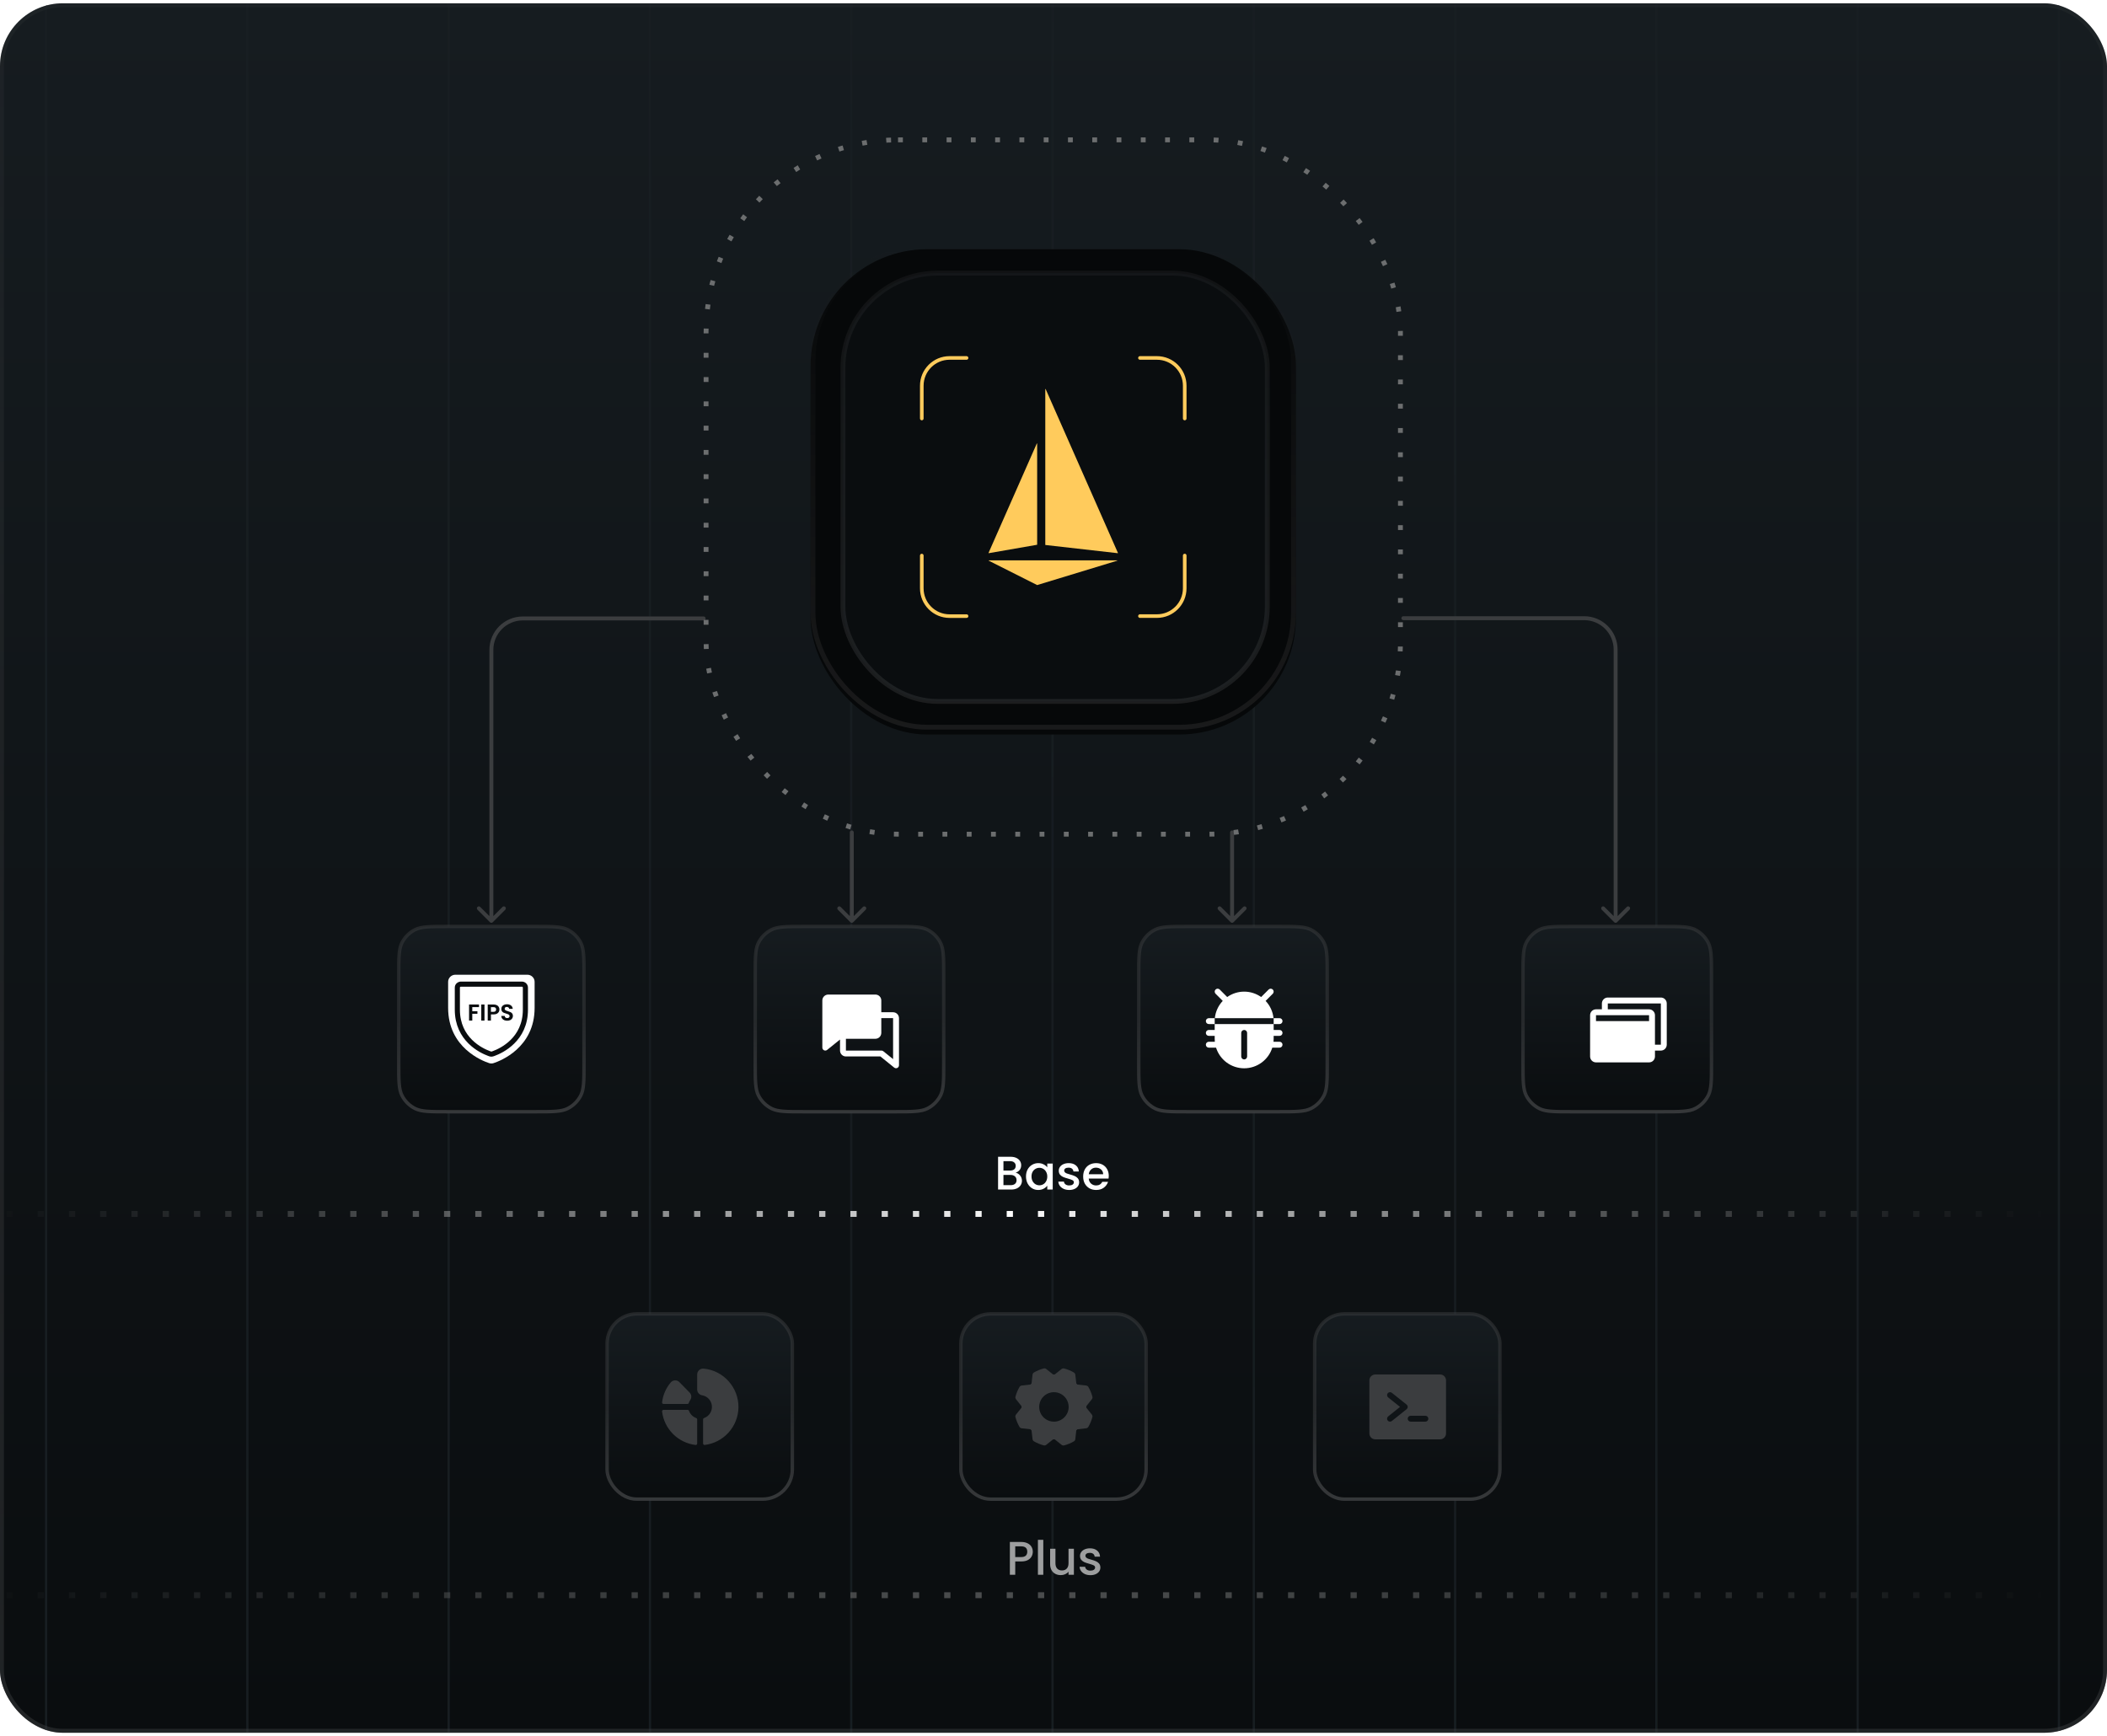<svg width="335" height="276" viewBox="0 0 335 276" fill="none" xmlns="http://www.w3.org/2000/svg">
<g clip-path="url(#clip0_10672_172096)">
<rect y="0.523" width="335" height="275" rx="10" fill="url(#paint0_linear_10672_172096)"/>
<mask id="mask0_10672_172096" style="mask-type:alpha" maskUnits="userSpaceOnUse" x="-18" y="-17" width="394" height="306">
<path d="M375.625 288.445L324.668 288.445L-14.012 288.445L-17.5 -16.935L375.625 -16.935L375.625 288.445Z" fill="url(#paint1_radial_10672_172096)"/>
</mask>
<g mask="url(#mask0_10672_172096)">
<path d="M7.328 -67.795V353.226" stroke="#181E22" stroke-width="0.356"/>
<path d="M39.33 -67.795V353.226" stroke="#181E22" stroke-width="0.356"/>
<path d="M71.334 -67.795V353.226" stroke="#181E22" stroke-width="0.356"/>
<path d="M103.338 -67.795V353.226" stroke="#181E22" stroke-width="0.356"/>
<path d="M135.34 -67.795V353.226" stroke="#181E22" stroke-width="0.356"/>
<path d="M167.344 -67.795V353.226" stroke="#181E22" stroke-width="0.356"/>
<path d="M199.348 -67.795V353.226" stroke="#181E22" stroke-width="0.356"/>
<path d="M231.35 -67.795V353.226" stroke="#181E22" stroke-width="0.356"/>
<path d="M263.354 -67.795V353.226" stroke="#181E22" stroke-width="0.356"/>
<path d="M295.357 -67.795V353.226" stroke="#181E22" stroke-width="0.356"/>
<path d="M327.359 -67.795V353.226" stroke="#181E22" stroke-width="0.356"/>
</g>
</g>
<rect x="0.312" y="0.836" width="334.375" height="274.375" rx="9.688" stroke="url(#paint2_linear_10672_172096)" stroke-opacity="0.47" stroke-width="0.625"/>
<path d="M111.875 98.65C112.048 98.65 112.187 98.51 112.187 98.337C112.187 98.164 112.048 98.025 111.875 98.025V98.65ZM77.904 146.644C78.026 146.766 78.224 146.766 78.346 146.644L80.335 144.655C80.457 144.533 80.457 144.335 80.335 144.213C80.213 144.091 80.015 144.091 79.893 144.213L78.125 145.981L76.357 144.213C76.235 144.091 76.037 144.091 75.915 144.213C75.793 144.335 75.793 144.533 75.915 144.655L77.904 146.644ZM111.875 98.337V98.025H83.125V98.337V98.65H111.875V98.337ZM78.125 103.337H77.812V146.423H78.125H78.438V103.337H78.125ZM83.125 98.337V98.025C80.191 98.025 77.812 100.403 77.812 103.337H78.125H78.438C78.438 100.748 80.536 98.65 83.125 98.65V98.337Z" fill="#3B3D3F"/>
<path d="M223.125 98.611C222.952 98.611 222.813 98.471 222.813 98.298C222.813 98.125 222.952 97.986 223.125 97.986V98.611ZM257.096 146.644C256.974 146.766 256.776 146.766 256.654 146.644L254.665 144.655C254.543 144.533 254.543 144.335 254.665 144.213C254.787 144.091 254.985 144.091 255.107 144.213L256.875 145.981L258.643 144.213C258.765 144.091 258.963 144.091 259.085 144.213C259.207 144.335 259.207 144.533 259.085 144.655L257.096 146.644ZM223.125 98.298V97.986H251.875V98.298V98.611H223.125V98.298ZM256.875 103.298H257.187V146.423H256.875H256.563V103.298H256.875ZM251.875 98.298V97.986C254.809 97.986 257.187 100.364 257.187 103.298H256.875H256.563C256.563 100.709 254.464 98.611 251.875 98.611V98.298Z" fill="#3B3D3F"/>
<path d="M135.742 132.36C135.742 132.188 135.602 132.048 135.43 132.048C135.257 132.048 135.117 132.188 135.117 132.36H135.742ZM135.209 146.644C135.331 146.766 135.529 146.766 135.651 146.644L137.639 144.655C137.761 144.533 137.761 144.335 137.639 144.213C137.517 144.091 137.319 144.091 137.197 144.213L135.43 145.981L133.662 144.213C133.54 144.091 133.342 144.091 133.22 144.213C133.098 144.335 133.098 144.533 133.22 144.655L135.209 146.644ZM135.43 132.36H135.117V146.423H135.43H135.742V132.36H135.43Z" fill="#3B3D3F"/>
<path d="M127.805 147.318H142.317C143.722 147.318 144.759 147.319 145.579 147.386C146.294 147.444 146.825 147.552 147.275 147.745L147.464 147.834C148.242 148.231 148.893 148.834 149.348 149.574L149.529 149.9C149.779 150.389 149.911 150.967 149.978 151.784C150.045 152.604 150.045 153.641 150.045 155.046V169.046C150.045 170.451 150.045 171.488 149.978 172.308C149.919 173.022 149.811 173.554 149.618 174.004L149.529 174.193C149.133 174.971 148.53 175.622 147.789 176.076L147.464 176.258C146.974 176.508 146.396 176.639 145.579 176.706C144.759 176.773 143.722 176.774 142.317 176.774H127.805C126.4 176.774 125.363 176.773 124.543 176.706C123.828 176.648 123.297 176.54 122.847 176.347L122.658 176.258C121.88 175.861 121.229 175.258 120.774 174.518L120.593 174.193C120.343 173.703 120.211 173.125 120.145 172.308C120.078 171.488 120.077 170.451 120.077 169.046V155.046C120.077 153.641 120.078 152.604 120.145 151.784C120.203 151.07 120.311 150.538 120.504 150.088L120.593 149.9C120.989 149.121 121.592 148.47 122.333 148.016L122.658 147.834C123.148 147.584 123.726 147.453 124.543 147.386C125.363 147.319 126.4 147.318 127.805 147.318Z" fill="url(#paint3_linear_10672_172096)"/>
<path d="M127.805 147.318H142.317C143.722 147.318 144.759 147.319 145.579 147.386C146.294 147.444 146.825 147.552 147.275 147.745L147.464 147.834C148.242 148.231 148.893 148.834 149.348 149.574L149.529 149.9C149.779 150.389 149.911 150.967 149.978 151.784C150.045 152.604 150.045 153.641 150.045 155.046V169.046C150.045 170.451 150.045 171.488 149.978 172.308C149.919 173.022 149.811 173.554 149.618 174.004L149.529 174.193C149.133 174.971 148.53 175.622 147.789 176.076L147.464 176.258C146.974 176.508 146.396 176.639 145.579 176.706C144.759 176.773 143.722 176.774 142.317 176.774H127.805C126.4 176.774 125.363 176.773 124.543 176.706C123.828 176.648 123.297 176.54 122.847 176.347L122.658 176.258C121.88 175.861 121.229 175.258 120.774 174.518L120.593 174.193C120.343 173.703 120.211 173.125 120.145 172.308C120.078 171.488 120.077 170.451 120.077 169.046V155.046C120.077 153.641 120.078 152.604 120.145 151.784C120.203 151.07 120.311 150.538 120.504 150.088L120.593 149.9C120.989 149.121 121.592 148.47 122.333 148.016L122.658 147.834C123.148 147.584 123.726 147.453 124.543 147.386C125.363 147.319 126.4 147.318 127.805 147.318Z" stroke="url(#paint4_linear_10672_172096)" stroke-width="0.545"/>
<path d="M142.934 161.894C142.934 161.645 142.835 161.407 142.659 161.231C142.483 161.055 142.245 160.956 141.996 160.956H140.121V159.081C140.121 158.833 140.022 158.594 139.847 158.418C139.671 158.242 139.432 158.144 139.184 158.144H131.684C131.435 158.144 131.196 158.242 131.021 158.418C130.845 158.594 130.746 158.833 130.746 159.081V166.581C130.746 166.669 130.772 166.756 130.819 166.83C130.866 166.905 130.933 166.964 131.013 167.003C131.092 167.041 131.181 167.055 131.268 167.045C131.356 167.035 131.439 167.001 131.508 166.946L133.559 165.292V167.05C133.559 167.299 133.657 167.537 133.833 167.713C134.009 167.889 134.247 167.987 134.496 167.987H139.98L142.172 169.758C142.255 169.825 142.358 169.862 142.465 169.862C142.589 169.862 142.708 169.813 142.796 169.725C142.884 169.637 142.934 169.518 142.934 169.394V161.894ZM140.44 167.154C140.357 167.087 140.254 167.05 140.147 167.05H134.496V165.175H139.184C139.432 165.175 139.671 165.076 139.847 164.9C140.022 164.725 140.121 164.486 140.121 164.237V161.894H141.996V168.412L140.44 167.154Z" fill="white"/>
<path d="M71.125 147.318H85.125C86.53 147.318 87.567 147.319 88.387 147.386C89.101 147.444 89.633 147.552 90.083 147.745L90.272 147.834C91.05 148.231 91.701 148.834 92.155 149.574L92.337 149.9C92.587 150.389 92.718 150.967 92.785 151.784C92.852 152.604 92.853 153.641 92.853 155.046V169.046C92.853 170.451 92.852 171.488 92.785 172.308C92.718 173.125 92.587 173.703 92.337 174.193C91.884 175.082 91.161 175.805 90.272 176.258C89.781 176.508 89.204 176.639 88.387 176.706C87.567 176.773 86.53 176.774 85.125 176.774H71.125C69.72 176.774 68.683 176.773 67.863 176.706C67.149 176.648 66.617 176.54 66.167 176.347L65.978 176.258C65.2 175.861 64.549 175.258 64.095 174.518L63.913 174.193C63.663 173.703 63.532 173.125 63.465 172.308C63.398 171.488 63.398 170.451 63.398 169.046V155.046C63.398 153.641 63.398 152.604 63.465 151.784C63.523 151.07 63.631 150.538 63.824 150.088L63.913 149.9C64.31 149.121 64.913 148.47 65.653 148.016L65.978 147.834C66.469 147.584 67.046 147.453 67.863 147.386C68.683 147.319 69.72 147.318 71.125 147.318Z" fill="url(#paint5_linear_10672_172096)"/>
<path d="M71.125 147.318H85.125C86.53 147.318 87.567 147.319 88.387 147.386C89.101 147.444 89.633 147.552 90.083 147.745L90.272 147.834C91.05 148.231 91.701 148.834 92.155 149.574L92.337 149.9C92.587 150.389 92.718 150.967 92.785 151.784C92.852 152.604 92.853 153.641 92.853 155.046V169.046C92.853 170.451 92.852 171.488 92.785 172.308C92.718 173.125 92.587 173.703 92.337 174.193C91.884 175.082 91.161 175.805 90.272 176.258C89.781 176.508 89.204 176.639 88.387 176.706C87.567 176.773 86.53 176.774 85.125 176.774H71.125C69.72 176.774 68.683 176.773 67.863 176.706C67.149 176.648 66.617 176.54 66.167 176.347L65.978 176.258C65.2 175.861 64.549 175.258 64.095 174.518L63.913 174.193C63.663 173.703 63.532 173.125 63.465 172.308C63.398 171.488 63.398 170.451 63.398 169.046V155.046C63.398 153.641 63.398 152.604 63.465 151.784C63.523 151.07 63.631 150.538 63.824 150.088L63.913 149.9C64.31 149.121 64.913 148.47 65.653 148.016L65.978 147.834C66.469 147.584 67.046 147.453 67.863 147.386C68.683 147.319 69.72 147.318 71.125 147.318Z" stroke="url(#paint6_linear_10672_172096)" stroke-width="0.545"/>
<path d="M85 156.12V160.267C85 166.59 79.57 168.688 78.483 169.045C78.251 169.122 77.999 169.122 77.767 169.045C76.678 168.688 71.25 166.59 71.25 160.267V156.12C71.25 155.821 71.371 155.534 71.586 155.322C71.8 155.11 72.092 154.991 72.396 154.991H83.854C84.158 154.991 84.45 155.11 84.664 155.322C84.879 155.534 85 155.821 85 156.12Z" fill="white"/>
<path d="M73.278 156.488H82.974C83.124 156.488 83.268 156.546 83.373 156.65C83.478 156.753 83.536 156.892 83.536 157.035V160.545C83.536 165.286 79.728 167.065 78.51 167.513L78.302 167.585L78.3 167.586C78.215 167.614 78.125 167.621 78.038 167.607L77.952 167.586L77.949 167.585L77.742 167.513C76.523 167.066 72.716 165.286 72.716 160.545V157.035C72.716 156.892 72.773 156.753 72.878 156.65C72.957 156.572 73.058 156.52 73.167 156.498L73.278 156.488Z" stroke="#0A0D0F" stroke-width="0.814"/>
<path d="M80.647 162.305C80.469 162.305 80.308 162.274 80.164 162.213C80.023 162.152 79.91 162.064 79.827 161.95C79.744 161.835 79.702 161.699 79.699 161.543H80.248C80.256 161.648 80.292 161.731 80.358 161.792C80.427 161.853 80.519 161.884 80.636 161.884C80.756 161.884 80.85 161.856 80.918 161.8C80.987 161.741 81.021 161.665 81.021 161.573C81.021 161.497 80.998 161.435 80.951 161.386C80.905 161.337 80.846 161.299 80.776 161.272C80.707 161.243 80.612 161.211 80.49 161.177C80.324 161.128 80.189 161.081 80.084 161.034C79.981 160.986 79.892 160.914 79.816 160.818C79.743 160.721 79.707 160.591 79.707 160.43C79.707 160.279 79.744 160.147 79.82 160.035C79.896 159.923 80.002 159.837 80.139 159.779C80.275 159.718 80.431 159.687 80.607 159.687C80.871 159.687 81.084 159.752 81.248 159.881C81.414 160.008 81.505 160.186 81.522 160.416H80.959C80.954 160.328 80.916 160.256 80.845 160.2C80.777 160.141 80.685 160.112 80.571 160.112C80.471 160.112 80.39 160.137 80.329 160.189C80.27 160.24 80.241 160.314 80.241 160.412C80.241 160.48 80.263 160.538 80.307 160.584C80.353 160.628 80.409 160.665 80.475 160.694C80.544 160.721 80.639 160.752 80.761 160.789C80.927 160.838 81.062 160.887 81.167 160.936C81.272 160.984 81.363 161.058 81.438 161.155C81.514 161.253 81.552 161.381 81.552 161.54C81.552 161.676 81.516 161.803 81.446 161.92C81.375 162.038 81.271 162.132 81.134 162.202C80.998 162.271 80.835 162.305 80.647 162.305Z" fill="#0A0D0F"/>
<path d="M79.407 160.517C79.407 160.654 79.374 160.782 79.308 160.901C79.244 161.021 79.143 161.117 79.004 161.191C78.867 161.264 78.694 161.301 78.484 161.301H78.055V162.282H77.543V159.726H78.484C78.682 159.726 78.85 159.76 78.989 159.829C79.128 159.897 79.232 159.991 79.3 160.111C79.371 160.23 79.407 160.366 79.407 160.517ZM78.462 160.887C78.603 160.887 78.709 160.855 78.777 160.792C78.845 160.726 78.879 160.634 78.879 160.517C78.879 160.268 78.74 160.144 78.462 160.144H78.055V160.887H78.462Z" fill="#0A0D0F"/>
<path d="M77.032 159.726V162.282H76.519V159.726H77.032Z" fill="#0A0D0F"/>
<path d="M76.156 159.726V160.14H75.091V160.795H75.907V161.202H75.091V162.282H74.578V159.726H76.156Z" fill="#0A0D0F"/>
<path d="M196.207 132.36C196.207 132.188 196.067 132.048 195.895 132.048C195.722 132.048 195.582 132.188 195.582 132.36H196.207ZM195.674 146.644C195.796 146.766 195.993 146.766 196.116 146.644L198.104 144.655C198.226 144.533 198.226 144.335 198.104 144.213C197.982 144.091 197.784 144.091 197.662 144.213L195.895 145.981L194.127 144.213C194.005 144.091 193.807 144.091 193.685 144.213C193.563 144.335 193.563 144.533 193.685 144.655L195.674 146.644ZM195.895 132.36H195.582V146.423H195.895H196.207V132.36H195.895Z" fill="#3B3D3F"/>
<path d="M188.781 147.318H203.294C204.699 147.318 205.736 147.319 206.556 147.386C207.27 147.444 207.802 147.552 208.252 147.745L208.44 147.834C209.219 148.231 209.87 148.834 210.324 149.574L210.506 149.9C210.756 150.389 210.887 150.967 210.954 151.784C211.021 152.604 211.021 153.641 211.021 155.046V169.046C211.021 170.451 211.021 171.488 210.954 172.308C210.896 173.022 210.788 173.554 210.595 174.004L210.506 174.193C210.109 174.971 209.506 175.622 208.766 176.076L208.44 176.258C207.95 176.508 207.373 176.639 206.556 176.706C205.736 176.773 204.699 176.774 203.294 176.774H188.781C187.377 176.774 186.34 176.773 185.52 176.706C184.805 176.648 184.273 176.54 183.823 176.347L183.635 176.258C182.856 175.861 182.205 175.258 181.751 174.518L181.569 174.193C181.32 173.703 181.188 173.125 181.121 172.308C181.054 171.488 181.054 170.451 181.054 169.046V155.046C181.054 153.641 181.054 152.604 181.121 151.784C181.179 151.07 181.287 150.538 181.48 150.088L181.569 149.9C181.966 149.121 182.569 148.47 183.31 148.016L183.635 147.834C184.125 147.584 184.703 147.453 185.52 147.386C186.34 147.319 187.377 147.318 188.781 147.318Z" fill="url(#paint7_linear_10672_172096)"/>
<path d="M188.781 147.318H203.294C204.699 147.318 205.736 147.319 206.556 147.386C207.27 147.444 207.802 147.552 208.252 147.745L208.44 147.834C209.219 148.231 209.87 148.834 210.324 149.574L210.506 149.9C210.756 150.389 210.887 150.967 210.954 151.784C211.021 152.604 211.021 153.641 211.021 155.046V169.046C211.021 170.451 211.021 171.488 210.954 172.308C210.896 173.022 210.788 173.554 210.595 174.004L210.506 174.193C210.109 174.971 209.506 175.622 208.766 176.076L208.44 176.258C207.95 176.508 207.373 176.639 206.556 176.706C205.736 176.773 204.699 176.774 203.294 176.774H188.781C187.377 176.774 186.34 176.773 185.52 176.706C184.805 176.648 184.273 176.54 183.823 176.347L183.635 176.258C182.856 175.861 182.205 175.258 181.751 174.518L181.569 174.193C181.32 173.703 181.188 173.125 181.121 172.308C181.054 171.488 181.054 170.451 181.054 169.046V155.046C181.054 153.641 181.054 152.604 181.121 151.784C181.179 151.07 181.287 150.538 181.48 150.088L181.569 149.9C181.966 149.121 182.569 148.47 183.31 148.016L183.635 147.834C184.125 147.584 184.703 147.453 185.52 147.386C186.34 147.319 187.377 147.318 188.781 147.318Z" stroke="url(#paint8_linear_10672_172096)" stroke-width="0.545"/>
<path d="M203.441 162.835H202.504V161.898H203.441C203.566 161.898 203.685 161.947 203.773 162.035C203.861 162.123 203.91 162.242 203.91 162.366C203.91 162.491 203.861 162.61 203.773 162.698C203.685 162.786 203.566 162.835 203.441 162.835ZM192.191 161.898C192.067 161.898 191.948 161.947 191.86 162.035C191.772 162.123 191.723 162.242 191.723 162.366C191.723 162.491 191.772 162.61 191.86 162.698C191.948 162.786 192.067 162.835 192.191 162.835H193.129V161.898H192.191ZM202.504 165.179C202.504 165.337 202.496 165.493 202.48 165.648H203.441C203.566 165.648 203.685 165.697 203.773 165.785C203.861 165.873 203.91 165.992 203.91 166.116C203.91 166.241 203.861 166.36 203.773 166.448C203.685 166.536 203.566 166.585 203.441 166.585H202.288C201.989 167.537 201.394 168.368 200.59 168.959C199.786 169.549 198.814 169.867 197.816 169.867C196.819 169.867 195.847 169.549 195.043 168.959C194.239 168.368 193.644 167.537 193.345 166.585H192.191C192.067 166.585 191.948 166.536 191.86 166.448C191.772 166.36 191.723 166.241 191.723 166.116C191.723 165.992 191.772 165.873 191.86 165.785C191.948 165.697 192.067 165.648 192.191 165.648H193.152C193.137 165.493 193.129 165.337 193.129 165.179V164.71H192.191C192.067 164.71 191.948 164.661 191.86 164.573C191.772 164.485 191.723 164.366 191.723 164.241C191.723 164.117 191.772 163.998 191.86 163.91C191.948 163.822 192.067 163.773 192.191 163.773H193.129V162.835H202.504V163.773H203.441C203.566 163.773 203.685 163.822 203.773 163.91C203.861 163.998 203.91 164.117 203.91 164.241C203.91 164.366 203.861 164.485 203.773 164.573C203.685 164.661 203.566 164.71 203.441 164.71H202.504V165.179ZM198.285 164.241C198.285 164.117 198.236 163.998 198.148 163.91C198.06 163.822 197.941 163.773 197.816 163.773C197.692 163.773 197.573 163.822 197.485 163.91C197.397 163.998 197.348 164.117 197.348 164.241V167.991C197.348 168.116 197.397 168.235 197.485 168.323C197.573 168.411 197.692 168.46 197.816 168.46C197.941 168.46 198.06 168.411 198.148 168.323C198.236 168.235 198.285 168.116 198.285 167.991V164.241ZM194.409 159.152C193.698 159.903 193.256 160.869 193.152 161.898H202.48C202.377 160.869 201.935 159.903 201.224 159.152L202.367 158.01C202.41 157.967 202.445 157.915 202.468 157.858C202.492 157.801 202.504 157.74 202.504 157.679C202.504 157.617 202.492 157.556 202.468 157.499C202.445 157.442 202.41 157.391 202.367 157.347C202.323 157.304 202.272 157.269 202.215 157.246C202.158 157.222 202.097 157.21 202.035 157.21C201.974 157.21 201.913 157.222 201.856 157.246C201.799 157.269 201.747 157.304 201.704 157.347L200.515 158.537C199.726 157.979 198.783 157.679 197.816 157.679C196.85 157.679 195.907 157.979 195.118 158.537L193.929 157.347C193.841 157.259 193.722 157.21 193.598 157.21C193.473 157.21 193.354 157.259 193.266 157.347C193.178 157.435 193.129 157.554 193.129 157.679C193.129 157.803 193.178 157.923 193.266 158.01L194.409 159.152Z" fill="white"/>
<path d="M249.875 147.318H264.388C265.792 147.318 266.829 147.319 267.649 147.386C268.364 147.444 268.896 147.552 269.346 147.745L269.534 147.834C270.312 148.231 270.964 148.834 271.418 149.574L271.6 149.9C271.849 150.389 271.981 150.967 272.048 151.784C272.115 152.604 272.115 153.641 272.115 155.046V169.046C272.115 170.451 272.115 171.488 272.048 172.308C271.989 173.022 271.882 173.554 271.688 174.004L271.6 174.193C271.203 174.971 270.6 175.622 269.859 176.076L269.534 176.258C269.044 176.508 268.466 176.639 267.649 176.706C266.829 176.773 265.792 176.774 264.388 176.774H249.875C248.47 176.774 247.433 176.773 246.613 176.706C245.899 176.648 245.367 176.54 244.917 176.347L244.729 176.258C243.95 175.861 243.299 175.258 242.845 174.518L242.663 174.193C242.413 173.703 242.282 173.125 242.215 172.308C242.148 171.488 242.147 170.451 242.147 169.046V155.046C242.147 153.641 242.148 152.604 242.215 151.784C242.273 151.07 242.381 150.538 242.574 150.088L242.663 149.9C243.06 149.121 243.663 148.47 244.403 148.016L244.729 147.834C245.218 147.584 245.796 147.453 246.613 147.386C247.433 147.319 248.47 147.318 249.875 147.318Z" fill="url(#paint9_linear_10672_172096)"/>
<path d="M249.875 147.318H264.388C265.792 147.318 266.829 147.319 267.649 147.386C268.364 147.444 268.896 147.552 269.346 147.745L269.534 147.834C270.312 148.231 270.964 148.834 271.418 149.574L271.6 149.9C271.849 150.389 271.981 150.967 272.048 151.784C272.115 152.604 272.115 153.641 272.115 155.046V169.046C272.115 170.451 272.115 171.488 272.048 172.308C271.989 173.022 271.882 173.554 271.688 174.004L271.6 174.193C271.203 174.971 270.6 175.622 269.859 176.076L269.534 176.258C269.044 176.508 268.466 176.639 267.649 176.706C266.829 176.773 265.792 176.774 264.388 176.774H249.875C248.47 176.774 247.433 176.773 246.613 176.706C245.899 176.648 245.367 176.54 244.917 176.347L244.729 176.258C243.95 175.861 243.299 175.258 242.845 174.518L242.663 174.193C242.413 173.703 242.282 173.125 242.215 172.308C242.148 171.488 242.147 170.451 242.147 169.046V155.046C242.147 153.641 242.148 152.604 242.215 151.784C242.273 151.07 242.381 150.538 242.574 150.088L242.663 149.9C243.06 149.121 243.663 148.47 244.403 148.016L244.729 147.834C245.218 147.584 245.796 147.453 246.613 147.386C247.433 147.319 248.47 147.318 249.875 147.318Z" stroke="url(#paint10_linear_10672_172096)" stroke-width="0.545"/>
<path d="M264.066 158.616H255.629C255.38 158.616 255.142 158.715 254.966 158.891C254.79 159.067 254.691 159.305 254.691 159.554V160.491H253.754C253.505 160.491 253.267 160.59 253.091 160.766C252.915 160.942 252.816 161.18 252.816 161.429V167.991C252.816 168.24 252.915 168.478 253.091 168.654C253.267 168.83 253.505 168.929 253.754 168.929H262.191C262.44 168.929 262.679 168.83 262.854 168.654C263.03 168.478 263.129 168.24 263.129 167.991V167.054H264.066C264.315 167.054 264.554 166.955 264.729 166.779C264.905 166.603 265.004 166.365 265.004 166.116V159.554C265.004 159.305 264.905 159.067 264.729 158.891C264.554 158.715 264.315 158.616 264.066 158.616ZM262.191 161.429V162.366H253.754V161.429H262.191ZM264.066 166.116H263.129V161.429C263.129 161.18 263.03 160.942 262.854 160.766C262.679 160.59 262.44 160.491 262.191 160.491H255.629V159.554H264.066V166.116Z" fill="white"/>
<rect x="112.261" y="22.241" width="110.399" height="110.399" rx="30.522" stroke="#6C6E6F" stroke-width="0.773" stroke-dasharray="0.77 3.09"/>
<g filter="url(#filter0_i_10672_172096)">
<rect x="128.875" y="38.854" width="77.168" height="77.168" rx="18.545" fill="#060809"/>
</g>
<rect x="129.261" y="39.24" width="76.395" height="76.395" rx="18.158" stroke="url(#paint11_linear_10672_172096)" stroke-width="0.773"/>
<rect x="134.023" y="43.429" width="67.47" height="68.102" rx="15.068" fill="#0A0D0F" stroke="url(#paint12_linear_10672_172096)" stroke-width="0.773"/>
<path d="M181.246 56.916H183.945C186.385 56.916 188.363 58.894 188.363 61.334V66.543" stroke="#FFCB5C" stroke-width="0.573" stroke-linecap="round"/>
<path d="M153.676 56.916H150.977C148.537 56.916 146.559 58.894 146.559 61.334V66.543" stroke="#FFCB5C" stroke-width="0.573" stroke-linecap="round"/>
<path d="M146.559 88.342L146.559 93.551C146.559 95.991 148.537 97.969 150.977 97.969L153.676 97.969" stroke="#FFCB5C" stroke-width="0.573" stroke-linecap="round"/>
<path d="M181.246 97.964H183.945C186.385 97.964 188.363 95.986 188.363 93.546V88.337" stroke="#FFCB5C" stroke-width="0.573" stroke-linecap="round"/>
<path d="M164.901 86.596C164.901 86.611 164.89 86.624 164.876 86.626L157.203 87.961C157.187 87.964 157.171 87.952 157.168 87.935C157.167 87.929 157.168 87.924 157.171 87.918L164.843 70.526C164.85 70.511 164.868 70.504 164.884 70.511C164.89 70.514 164.895 70.519 164.898 70.526L164.901 70.539L164.901 86.596Z" fill="#FFCB5C"/>
<path d="M166.194 86.629C166.194 86.645 166.205 86.658 166.221 86.66L177.713 87.963C177.73 87.965 177.745 87.952 177.747 87.935L177.747 87.927L177.744 87.919L166.252 61.866C166.245 61.85 166.226 61.844 166.211 61.852C166.204 61.855 166.199 61.861 166.196 61.867L166.194 61.879V86.629Z" fill="#FFCB5C"/>
<path d="M177.625 89.156L164.912 93.027L164.903 93.029L164.89 93.027L157.208 89.156C157.193 89.149 157.186 89.13 157.193 89.115C157.196 89.108 157.202 89.102 157.209 89.099L157.222 89.097H177.616C177.633 89.1 177.644 89.115 177.642 89.132C177.641 89.139 177.638 89.145 177.633 89.149L177.625 89.156Z" fill="#FFCB5C"/>
<rect x="152.773" y="208.922" width="29.455" height="29.455" rx="4.728" fill="url(#paint13_linear_10672_172096)"/>
<rect x="152.773" y="208.922" width="29.455" height="29.455" rx="4.728" stroke="url(#paint14_linear_10672_172096)" stroke-width="0.545"/>
<path d="M172.723 223.838C172.725 223.754 172.725 223.669 172.723 223.585L173.597 222.493C173.643 222.435 173.675 222.368 173.69 222.296C173.705 222.224 173.703 222.15 173.684 222.079C173.54 221.54 173.326 221.023 173.047 220.541C173.01 220.478 172.959 220.424 172.898 220.384C172.837 220.344 172.767 220.319 172.695 220.311L171.305 220.156C171.247 220.095 171.189 220.037 171.129 219.98L170.965 218.587C170.957 218.514 170.932 218.445 170.892 218.384C170.851 218.323 170.798 218.272 170.734 218.235C170.252 217.956 169.735 217.742 169.196 217.599C169.125 217.58 169.051 217.578 168.979 217.593C168.907 217.608 168.84 217.64 168.783 217.686L167.693 218.555C167.609 218.555 167.525 218.555 167.44 218.555L166.348 217.683C166.291 217.637 166.223 217.605 166.152 217.59C166.08 217.575 166.005 217.577 165.934 217.596C165.396 217.74 164.879 217.954 164.396 218.234C164.333 218.27 164.28 218.321 164.24 218.382C164.2 218.443 164.174 218.513 164.166 218.585L164.011 219.977C163.95 220.036 163.892 220.094 163.836 220.153L162.442 220.313C162.37 220.322 162.3 220.347 162.239 220.387C162.178 220.427 162.127 220.481 162.091 220.544C161.811 221.026 161.597 221.543 161.454 222.082C161.435 222.153 161.433 222.227 161.448 222.299C161.463 222.371 161.495 222.438 161.541 222.496L162.411 223.585C162.411 223.669 162.411 223.754 162.411 223.838L161.538 224.93C161.492 224.988 161.461 225.055 161.446 225.127C161.43 225.199 161.432 225.273 161.451 225.344C161.595 225.883 161.809 226.4 162.089 226.882C162.126 226.945 162.176 226.999 162.237 227.039C162.298 227.079 162.368 227.104 162.44 227.112L163.83 227.267C163.889 227.328 163.947 227.387 164.006 227.443L164.168 228.836C164.177 228.909 164.202 228.978 164.242 229.039C164.282 229.1 164.336 229.151 164.399 229.188C164.882 229.467 165.399 229.681 165.937 229.825C166.008 229.843 166.083 229.845 166.155 229.83C166.226 229.815 166.294 229.783 166.351 229.737L167.44 228.868C167.525 228.87 167.609 228.87 167.693 228.868L168.786 229.742C168.843 229.788 168.91 229.82 168.982 229.835C169.054 229.85 169.128 229.848 169.199 229.829C169.738 229.685 170.255 229.471 170.737 229.191C170.8 229.155 170.854 229.104 170.894 229.043C170.934 228.982 170.959 228.912 170.968 228.84L171.122 227.45C171.183 227.392 171.242 227.333 171.298 227.274L172.691 227.11C172.764 227.102 172.834 227.076 172.895 227.036C172.956 226.996 173.006 226.942 173.043 226.879C173.322 226.397 173.536 225.88 173.68 225.341C173.699 225.27 173.701 225.196 173.686 225.124C173.67 225.052 173.639 224.985 173.593 224.927L172.723 223.838ZM167.567 226.055C167.103 226.055 166.65 225.918 166.265 225.66C165.879 225.403 165.579 225.037 165.402 224.608C165.224 224.18 165.178 223.709 165.268 223.254C165.359 222.8 165.582 222.382 165.91 222.054C166.237 221.726 166.655 221.503 167.11 221.413C167.564 221.322 168.036 221.369 168.464 221.546C168.892 221.724 169.258 222.024 169.516 222.409C169.773 222.795 169.911 223.248 169.911 223.712C169.911 224.333 169.664 224.929 169.224 225.369C168.785 225.808 168.188 226.055 167.567 226.055Z" fill="#3B3D3F"/>
<rect x="96.522" y="208.921" width="29.455" height="29.455" rx="4.728" fill="url(#paint15_linear_10672_172096)"/>
<rect x="96.522" y="208.921" width="29.455" height="29.455" rx="4.728" stroke="url(#paint16_linear_10672_172096)" stroke-width="0.545"/>
<path d="M105.267 222.981C105.405 221.821 105.88 220.726 106.633 219.831C106.716 219.731 106.819 219.649 106.936 219.591C107.053 219.532 107.18 219.499 107.311 219.493C107.441 219.487 107.571 219.508 107.693 219.555C107.815 219.603 107.925 219.675 108.017 219.767L109.639 221.423C109.795 221.578 109.89 221.785 109.909 222.004C109.927 222.224 109.866 222.443 109.738 222.623C109.64 222.761 109.567 222.914 109.521 223.077C109.506 223.125 109.477 223.167 109.436 223.197C109.396 223.226 109.347 223.243 109.297 223.243H105.5C105.467 223.243 105.434 223.236 105.404 223.222C105.374 223.209 105.347 223.189 105.325 223.164C105.303 223.14 105.286 223.111 105.276 223.079C105.266 223.047 105.263 223.014 105.267 222.981ZM111.867 217.621C111.737 217.61 111.607 217.626 111.484 217.667C111.361 217.709 111.248 217.776 111.152 217.864C111.056 217.952 110.98 218.059 110.927 218.178C110.875 218.297 110.848 218.425 110.848 218.555V220.938C110.846 221.159 110.924 221.374 111.066 221.543C111.208 221.712 111.406 221.825 111.624 221.862C112.035 221.929 112.412 222.132 112.694 222.437C112.977 222.742 113.151 223.133 113.187 223.548C113.223 223.963 113.121 224.378 112.895 224.727C112.67 225.077 112.334 225.342 111.941 225.48C111.896 225.497 111.856 225.527 111.828 225.567C111.8 225.607 111.785 225.655 111.785 225.704V229.526C111.785 229.559 111.792 229.592 111.806 229.622C111.819 229.652 111.839 229.679 111.863 229.702C111.888 229.724 111.917 229.74 111.949 229.75C111.98 229.761 112.014 229.764 112.047 229.76C113.509 229.579 114.857 228.877 115.843 227.781C116.828 226.686 117.385 225.271 117.41 223.798C117.454 220.617 115.019 217.904 111.867 217.621ZM110.687 225.479C110.425 225.385 110.187 225.234 109.99 225.038C109.794 224.841 109.643 224.603 109.55 224.341C109.534 224.294 109.504 224.254 109.464 224.225C109.424 224.196 109.377 224.181 109.327 224.18H105.5C105.466 224.18 105.434 224.187 105.403 224.2C105.373 224.213 105.346 224.233 105.324 224.258C105.302 224.282 105.285 224.311 105.275 224.343C105.265 224.375 105.261 224.408 105.265 224.441C105.429 225.795 106.043 227.055 107.007 228.02C107.972 228.985 109.232 229.598 110.587 229.762C110.62 229.766 110.653 229.763 110.684 229.753C110.716 229.743 110.745 229.726 110.77 229.704C110.794 229.682 110.814 229.654 110.827 229.624C110.841 229.594 110.848 229.561 110.847 229.528V225.704C110.847 225.654 110.832 225.606 110.803 225.565C110.774 225.525 110.734 225.495 110.687 225.479Z" fill="#3B3D3F"/>
<rect x="209.023" y="208.921" width="29.455" height="29.455" rx="4.728" fill="url(#paint17_linear_10672_172096)"/>
<rect x="209.023" y="208.921" width="29.455" height="29.455" rx="4.728" stroke="url(#paint18_linear_10672_172096)" stroke-width="0.545"/>
<path d="M228.973 218.555H218.66C218.412 218.555 218.173 218.654 217.997 218.83C217.821 219.005 217.723 219.244 217.723 219.493V227.93C217.723 228.179 217.821 228.417 217.997 228.593C218.173 228.769 218.412 228.868 218.66 228.868H228.973C229.221 228.868 229.46 228.769 229.636 228.593C229.811 228.417 229.91 228.179 229.91 227.93V219.493C229.91 219.244 229.811 219.005 229.636 218.83C229.46 218.654 229.221 218.555 228.973 218.555ZM223.641 224.078L221.297 225.953C221.249 225.991 221.194 226.02 221.134 226.037C221.075 226.054 221.013 226.059 220.952 226.052C220.891 226.046 220.832 226.027 220.778 225.997C220.724 225.967 220.676 225.927 220.638 225.879C220.599 225.831 220.571 225.776 220.553 225.717C220.536 225.658 220.531 225.596 220.538 225.535C220.545 225.473 220.563 225.414 220.593 225.36C220.623 225.306 220.663 225.259 220.711 225.22L222.597 223.711L220.711 222.203C220.663 222.164 220.623 222.116 220.593 222.063C220.563 222.009 220.545 221.949 220.538 221.888C220.531 221.827 220.536 221.765 220.553 221.706C220.571 221.647 220.599 221.591 220.638 221.543C220.676 221.495 220.724 221.455 220.778 221.425C220.832 221.396 220.891 221.377 220.952 221.37C221.013 221.363 221.075 221.369 221.134 221.386C221.194 221.403 221.249 221.432 221.297 221.47L223.641 223.345C223.696 223.389 223.74 223.445 223.77 223.508C223.801 223.572 223.817 223.641 223.817 223.711C223.817 223.782 223.801 223.851 223.77 223.914C223.74 223.978 223.696 224.034 223.641 224.078ZM226.629 226.055H224.285C224.161 226.055 224.042 226.006 223.954 225.918C223.866 225.83 223.816 225.711 223.816 225.586C223.816 225.462 223.866 225.343 223.954 225.255C224.042 225.167 224.161 225.118 224.285 225.118H226.629C226.753 225.118 226.872 225.167 226.96 225.255C227.048 225.343 227.098 225.462 227.098 225.586C227.098 225.711 227.048 225.83 226.96 225.918C226.872 226.006 226.753 226.055 226.629 226.055Z" fill="#3B3D3F"/>
<path d="M335 193.024L0 193.024" stroke="url(#paint19_linear_10672_172096)" stroke-width="0.938" stroke-dasharray="0.99 3.98"/>
<path d="M335 253.651L0 253.651" stroke="url(#paint20_linear_10672_172096)" stroke-width="0.938" stroke-dasharray="0.99 3.98"/>
<path d="M161.477 186.472C161.757 186.522 161.995 186.669 162.19 186.914C162.385 187.159 162.482 187.437 162.482 187.747C162.482 188.012 162.412 188.252 162.272 188.467C162.137 188.677 161.94 188.844 161.68 188.969C161.42 189.089 161.117 189.149 160.772 189.149H158.687V183.937H160.675C161.03 183.937 161.335 183.997 161.59 184.117C161.845 184.237 162.037 184.399 162.167 184.604C162.297 184.804 162.362 185.029 162.362 185.279C162.362 185.579 162.282 185.829 162.122 186.029C161.962 186.229 161.747 186.377 161.477 186.472ZM159.542 186.127H160.6C160.88 186.127 161.097 186.064 161.252 185.939C161.412 185.809 161.492 185.624 161.492 185.384C161.492 185.149 161.412 184.967 161.252 184.837C161.097 184.702 160.88 184.634 160.6 184.634H159.542V186.127ZM160.697 188.452C160.987 188.452 161.215 188.382 161.38 188.242C161.545 188.102 161.627 187.907 161.627 187.657C161.627 187.402 161.54 187.199 161.365 187.049C161.19 186.899 160.957 186.824 160.667 186.824H159.542V188.452H160.697ZM163.127 187.064C163.127 186.649 163.212 186.282 163.382 185.962C163.557 185.642 163.792 185.394 164.087 185.219C164.387 185.039 164.717 184.949 165.077 184.949C165.402 184.949 165.684 185.014 165.924 185.144C166.169 185.269 166.364 185.427 166.509 185.617V185.017H167.372V189.149H166.509V188.534C166.364 188.729 166.167 188.892 165.917 189.022C165.667 189.152 165.382 189.217 165.062 189.217C164.707 189.217 164.382 189.127 164.087 188.947C163.792 188.762 163.557 188.507 163.382 188.182C163.212 187.852 163.127 187.479 163.127 187.064ZM166.509 187.079C166.509 186.794 166.449 186.547 166.329 186.337C166.214 186.127 166.062 185.967 165.872 185.857C165.682 185.747 165.477 185.692 165.257 185.692C165.037 185.692 164.832 185.747 164.642 185.857C164.452 185.962 164.297 186.119 164.177 186.329C164.062 186.534 164.004 186.779 164.004 187.064C164.004 187.349 164.062 187.599 164.177 187.814C164.297 188.029 164.452 188.194 164.642 188.309C164.837 188.419 165.042 188.474 165.257 188.474C165.477 188.474 165.682 188.419 165.872 188.309C166.062 188.199 166.214 188.039 166.329 187.829C166.449 187.614 166.509 187.364 166.509 187.079ZM169.995 189.217C169.67 189.217 169.377 189.159 169.117 189.044C168.862 188.924 168.66 188.764 168.51 188.564C168.36 188.359 168.28 188.132 168.27 187.882H169.155C169.17 188.057 169.252 188.204 169.402 188.324C169.557 188.439 169.75 188.497 169.98 188.497C170.22 188.497 170.405 188.452 170.535 188.362C170.67 188.267 170.737 188.147 170.737 188.002C170.737 187.847 170.662 187.732 170.512 187.657C170.367 187.582 170.135 187.499 169.815 187.409C169.505 187.324 169.252 187.242 169.057 187.162C168.862 187.082 168.692 186.959 168.547 186.794C168.407 186.629 168.337 186.412 168.337 186.142C168.337 185.922 168.402 185.722 168.532 185.542C168.662 185.357 168.847 185.212 169.087 185.107C169.332 185.002 169.612 184.949 169.927 184.949C170.397 184.949 170.775 185.069 171.06 185.309C171.35 185.544 171.505 185.867 171.525 186.277H170.67C170.655 186.092 170.58 185.944 170.445 185.834C170.31 185.724 170.127 185.669 169.897 185.669C169.672 185.669 169.5 185.712 169.38 185.797C169.26 185.882 169.2 185.994 169.2 186.134C169.2 186.244 169.24 186.337 169.32 186.412C169.4 186.487 169.497 186.547 169.612 186.592C169.727 186.632 169.897 186.684 170.122 186.749C170.422 186.829 170.667 186.912 170.857 186.997C171.052 187.077 171.22 187.197 171.36 187.357C171.5 187.517 171.572 187.729 171.577 187.994C171.577 188.229 171.512 188.439 171.382 188.624C171.252 188.809 171.067 188.954 170.827 189.059C170.592 189.164 170.315 189.217 169.995 189.217ZM176.288 186.982C176.288 187.137 176.278 187.277 176.258 187.402H173.101C173.126 187.732 173.248 187.997 173.468 188.197C173.688 188.397 173.958 188.497 174.278 188.497C174.738 188.497 175.063 188.304 175.253 187.919H176.176C176.051 188.299 175.823 188.612 175.493 188.857C175.168 189.097 174.763 189.217 174.278 189.217C173.883 189.217 173.528 189.129 173.213 188.954C172.903 188.774 172.658 188.524 172.478 188.204C172.303 187.879 172.216 187.504 172.216 187.079C172.216 186.654 172.301 186.282 172.471 185.962C172.646 185.637 172.888 185.387 173.198 185.212C173.513 185.037 173.873 184.949 174.278 184.949C174.668 184.949 175.016 185.034 175.321 185.204C175.626 185.374 175.863 185.614 176.033 185.924C176.203 186.229 176.288 186.582 176.288 186.982ZM175.396 186.712C175.391 186.397 175.278 186.144 175.058 185.954C174.838 185.764 174.566 185.669 174.241 185.669C173.946 185.669 173.693 185.764 173.483 185.954C173.273 186.139 173.148 186.392 173.108 186.712H175.396Z" fill="white"/>
<path d="M164.207 246.738C164.207 247.003 164.145 247.253 164.02 247.488C163.895 247.723 163.695 247.916 163.42 248.066C163.145 248.211 162.792 248.283 162.362 248.283H161.417V250.398H160.562V245.186H162.362C162.762 245.186 163.1 245.256 163.375 245.396C163.655 245.531 163.862 245.716 163.997 245.951C164.137 246.186 164.207 246.448 164.207 246.738ZM162.362 247.586C162.687 247.586 162.93 247.513 163.09 247.368C163.25 247.218 163.33 247.008 163.33 246.738C163.33 246.168 163.007 245.883 162.362 245.883H161.417V247.586H162.362ZM165.878 244.848V250.398H165.023V244.848H165.878ZM170.743 246.266V250.398H169.888V249.911C169.753 250.081 169.575 250.216 169.355 250.316C169.14 250.411 168.91 250.458 168.665 250.458C168.34 250.458 168.048 250.391 167.788 250.256C167.533 250.121 167.33 249.921 167.18 249.656C167.035 249.391 166.963 249.071 166.963 248.696V246.266H167.81V248.568C167.81 248.938 167.903 249.223 168.088 249.423C168.273 249.618 168.525 249.716 168.845 249.716C169.165 249.716 169.418 249.618 169.603 249.423C169.793 249.223 169.888 248.938 169.888 248.568V246.266H170.743ZM173.371 250.466C173.046 250.466 172.754 250.408 172.494 250.293C172.239 250.173 172.036 250.013 171.886 249.813C171.736 249.608 171.656 249.381 171.646 249.131H172.531C172.546 249.306 172.629 249.453 172.779 249.573C172.934 249.688 173.126 249.746 173.356 249.746C173.596 249.746 173.781 249.701 173.911 249.611C174.046 249.516 174.114 249.396 174.114 249.251C174.114 249.096 174.039 248.981 173.889 248.906C173.744 248.831 173.511 248.748 173.191 248.658C172.881 248.573 172.629 248.491 172.434 248.411C172.239 248.331 172.069 248.208 171.924 248.043C171.784 247.878 171.714 247.661 171.714 247.391C171.714 247.171 171.779 246.971 171.909 246.791C172.039 246.606 172.224 246.461 172.464 246.356C172.709 246.251 172.989 246.198 173.304 246.198C173.774 246.198 174.151 246.318 174.436 246.558C174.726 246.793 174.881 247.116 174.901 247.526H174.046C174.031 247.341 173.956 247.193 173.821 247.083C173.686 246.973 173.504 246.918 173.274 246.918C173.049 246.918 172.876 246.961 172.756 247.046C172.636 247.131 172.576 247.243 172.576 247.383C172.576 247.493 172.616 247.586 172.696 247.661C172.776 247.736 172.874 247.796 172.989 247.841C173.104 247.881 173.274 247.933 173.499 247.998C173.799 248.078 174.044 248.161 174.234 248.246C174.429 248.326 174.596 248.446 174.736 248.606C174.876 248.766 174.949 248.978 174.954 249.243C174.954 249.478 174.889 249.688 174.759 249.873C174.629 250.058 174.444 250.203 174.204 250.308C173.969 250.413 173.691 250.466 173.371 250.466Z" fill="#9D9E9F"/>
<defs>
<filter id="filter0_i_10672_172096" x="128.875" y="38.854" width="77.168" height="77.941" filterUnits="userSpaceOnUse" color-interpolation-filters="sRGB">
<feFlood flood-opacity="0" result="BackgroundImageFix"/>
<feBlend mode="normal" in="SourceGraphic" in2="BackgroundImageFix" result="shape"/>
<feColorMatrix in="SourceAlpha" type="matrix" values="0 0 0 0 0 0 0 0 0 0 0 0 0 0 0 0 0 0 127 0" result="hardAlpha"/>
<feOffset dy="0.773"/>
<feGaussianBlur stdDeviation="0.773"/>
<feComposite in2="hardAlpha" operator="arithmetic" k2="-1" k3="1"/>
<feColorMatrix type="matrix" values="0 0 0 0 0 0 0 0 0 0 0 0 0 0 0 0 0 0 1 0"/>
<feBlend mode="normal" in2="shape" result="effect1_innerShadow_10672_172096"/>
</filter>
<linearGradient id="paint0_linear_10672_172096" x1="167.5" y1="0.523" x2="167.5" y2="275.523" gradientUnits="userSpaceOnUse">
<stop stop-color="#161C20"/>
<stop offset="1" stop-color="#0A0D0F"/>
</linearGradient>
<radialGradient id="paint1_radial_10672_172096" cx="0" cy="0" r="1" gradientUnits="userSpaceOnUse" gradientTransform="translate(179.062 135.755) scale(196.563 179.735)">
<stop stop-color="#D9D9D9" stop-opacity="0.8"/>
<stop offset="1" stop-color="#737373"/>
</radialGradient>
<linearGradient id="paint2_linear_10672_172096" x1="167.5" y1="0.523" x2="167.5" y2="275.523" gradientUnits="userSpaceOnUse">
<stop stop-color="#3B3D3F" stop-opacity="0.4"/>
<stop offset="1" stop-color="#3B3D3F"/>
</linearGradient>
<linearGradient id="paint3_linear_10672_172096" x1="135.061" y1="147.046" x2="135.061" y2="177.046" gradientUnits="userSpaceOnUse">
<stop stop-color="#161C20"/>
<stop offset="1" stop-color="#0A0D0F"/>
</linearGradient>
<linearGradient id="paint4_linear_10672_172096" x1="135.061" y1="162.036" x2="135.061" y2="177.046" gradientUnits="userSpaceOnUse">
<stop stop-color="#3B3D3F" stop-opacity="0.5"/>
<stop offset="1" stop-color="#3B3D3F" stop-opacity="0.89"/>
</linearGradient>
<linearGradient id="paint5_linear_10672_172096" x1="78.125" y1="147.046" x2="78.125" y2="177.046" gradientUnits="userSpaceOnUse">
<stop stop-color="#161C20"/>
<stop offset="1" stop-color="#0A0D0F"/>
</linearGradient>
<linearGradient id="paint6_linear_10672_172096" x1="78.125" y1="162.036" x2="78.125" y2="177.046" gradientUnits="userSpaceOnUse">
<stop stop-color="#3B3D3F" stop-opacity="0.5"/>
<stop offset="1" stop-color="#3B3D3F" stop-opacity="0.89"/>
</linearGradient>
<linearGradient id="paint7_linear_10672_172096" x1="196.038" y1="147.046" x2="196.038" y2="177.046" gradientUnits="userSpaceOnUse">
<stop stop-color="#161C20"/>
<stop offset="1" stop-color="#0A0D0F"/>
</linearGradient>
<linearGradient id="paint8_linear_10672_172096" x1="196.038" y1="162.036" x2="196.038" y2="177.046" gradientUnits="userSpaceOnUse">
<stop stop-color="#3B3D3F" stop-opacity="0.5"/>
<stop offset="1" stop-color="#3B3D3F" stop-opacity="0.89"/>
</linearGradient>
<linearGradient id="paint9_linear_10672_172096" x1="257.131" y1="147.046" x2="257.131" y2="177.046" gradientUnits="userSpaceOnUse">
<stop stop-color="#161C20"/>
<stop offset="1" stop-color="#0A0D0F"/>
</linearGradient>
<linearGradient id="paint10_linear_10672_172096" x1="257.131" y1="162.036" x2="257.131" y2="177.046" gradientUnits="userSpaceOnUse">
<stop stop-color="#3B3D3F" stop-opacity="0.5"/>
<stop offset="1" stop-color="#3B3D3F" stop-opacity="0.89"/>
</linearGradient>
<linearGradient id="paint11_linear_10672_172096" x1="167.447" y1="38.489" x2="167.478" y2="116.022" gradientUnits="userSpaceOnUse">
<stop stop-color="#1E1E1F" stop-opacity="0"/>
<stop offset="1" stop-color="#1E1E1F" stop-opacity="0.8"/>
</linearGradient>
<linearGradient id="paint12_linear_10672_172096" x1="167.758" y1="43.042" x2="167.758" y2="111.917" gradientUnits="userSpaceOnUse">
<stop stop-color="#3B3D3F" stop-opacity="0.2"/>
<stop offset="1" stop-color="#3B3D3F" stop-opacity="0.4"/>
</linearGradient>
<linearGradient id="paint13_linear_10672_172096" x1="167.5" y1="208.649" x2="167.5" y2="238.649" gradientUnits="userSpaceOnUse">
<stop stop-color="#161C20"/>
<stop offset="1" stop-color="#0A0D0F"/>
</linearGradient>
<linearGradient id="paint14_linear_10672_172096" x1="167.5" y1="223.639" x2="167.5" y2="238.649" gradientUnits="userSpaceOnUse">
<stop stop-color="#3B3D3F" stop-opacity="0.5"/>
<stop offset="1" stop-color="#3B3D3F" stop-opacity="0.89"/>
</linearGradient>
<linearGradient id="paint15_linear_10672_172096" x1="111.25" y1="208.649" x2="111.25" y2="238.649" gradientUnits="userSpaceOnUse">
<stop stop-color="#161C20"/>
<stop offset="1" stop-color="#0A0D0F"/>
</linearGradient>
<linearGradient id="paint16_linear_10672_172096" x1="111.25" y1="223.639" x2="111.25" y2="238.649" gradientUnits="userSpaceOnUse">
<stop stop-color="#3B3D3F" stop-opacity="0.5"/>
<stop offset="1" stop-color="#3B3D3F" stop-opacity="0.89"/>
</linearGradient>
<linearGradient id="paint17_linear_10672_172096" x1="223.75" y1="208.649" x2="223.75" y2="238.649" gradientUnits="userSpaceOnUse">
<stop stop-color="#161C20"/>
<stop offset="1" stop-color="#0A0D0F"/>
</linearGradient>
<linearGradient id="paint18_linear_10672_172096" x1="223.75" y1="223.639" x2="223.75" y2="238.649" gradientUnits="userSpaceOnUse">
<stop stop-color="#3B3D3F" stop-opacity="0.5"/>
<stop offset="1" stop-color="#3B3D3F" stop-opacity="0.89"/>
</linearGradient>
<linearGradient id="paint19_linear_10672_172096" x1="325.312" y1="193.524" x2="-3.059" y2="193.524" gradientUnits="userSpaceOnUse">
<stop stop-color="#6C6E6F" stop-opacity="0"/>
<stop offset="0.5" stop-color="white"/>
<stop offset="1" stop-color="#6C6E6F" stop-opacity="0"/>
</linearGradient>
<linearGradient id="paint20_linear_10672_172096" x1="325.312" y1="254.151" x2="-3.059" y2="254.151" gradientUnits="userSpaceOnUse">
<stop stop-color="#6C6E6F" stop-opacity="0"/>
<stop offset="0.5" stop-color="#4B4D4E"/>
<stop offset="1" stop-color="#6C6E6F" stop-opacity="0"/>
</linearGradient>
<clipPath id="clip0_10672_172096">
<rect y="0.523" width="335" height="275" rx="10" fill="white"/>
</clipPath>
</defs>
</svg>
